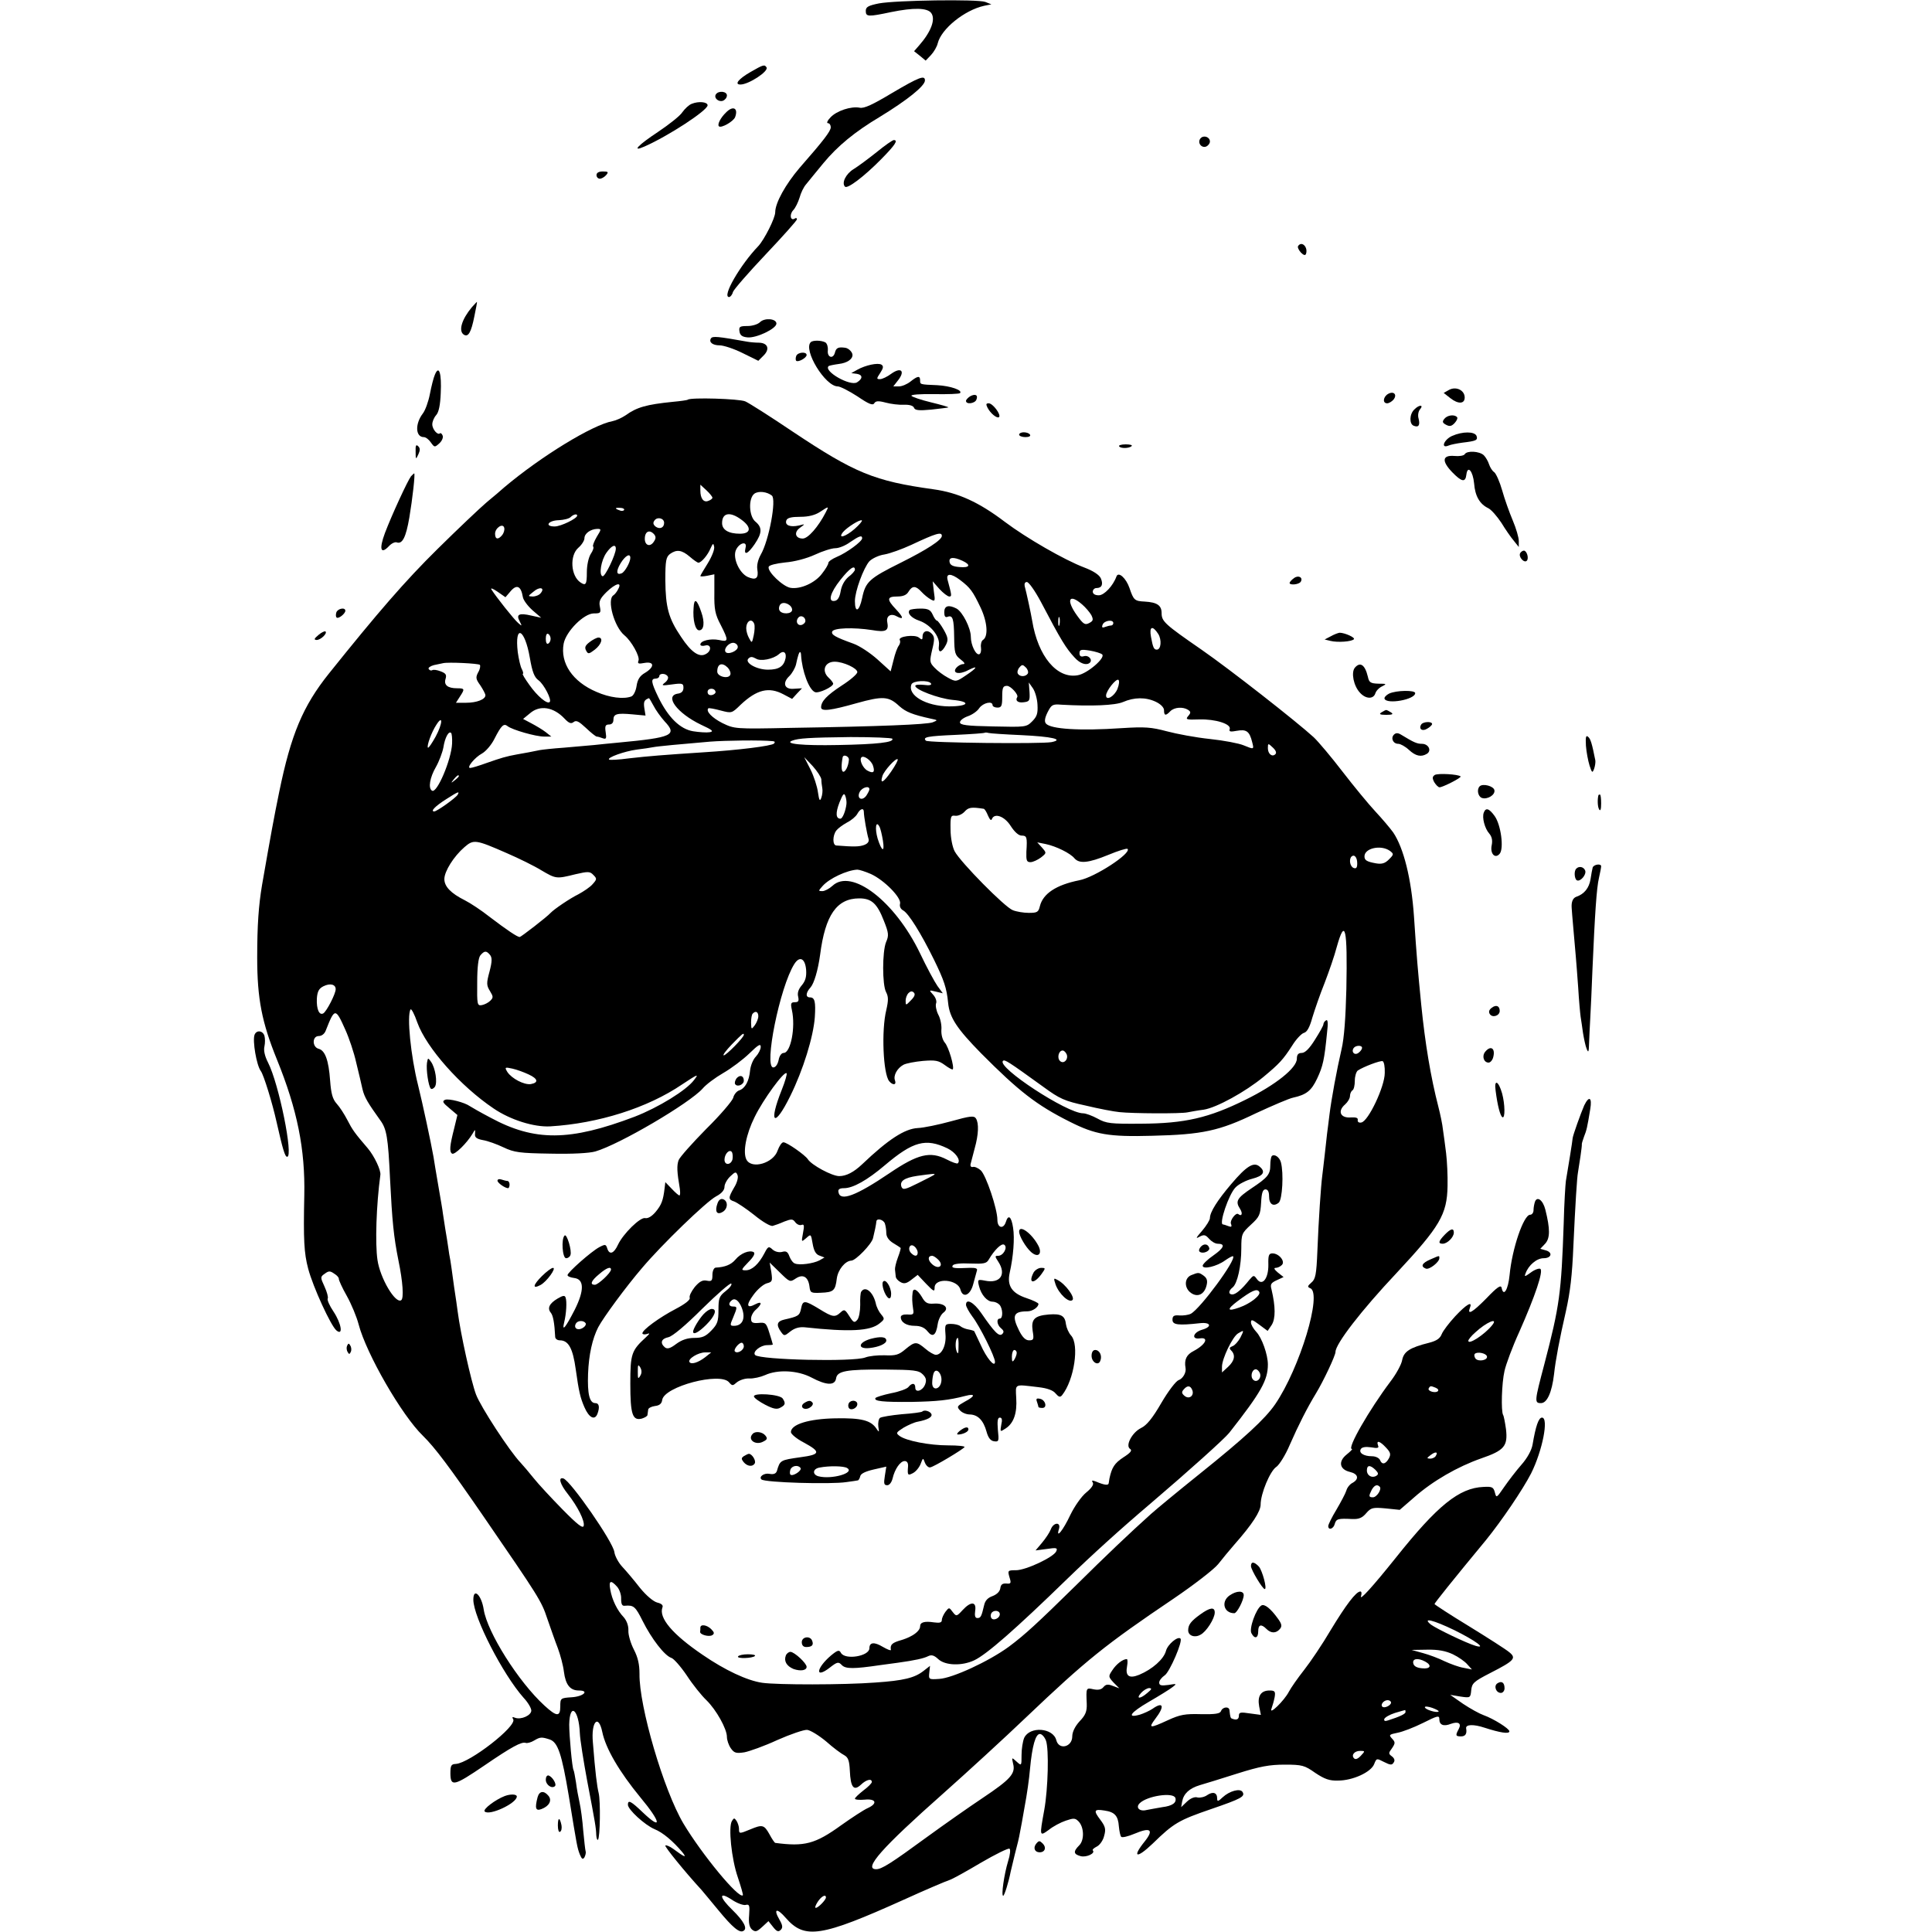<?xml version="1.0" standalone="no"?>
<!DOCTYPE svg PUBLIC "-//W3C//DTD SVG 20010904//EN"
 "http://www.w3.org/TR/2001/REC-SVG-20010904/DTD/svg10.dtd">
<svg version="1.0" xmlns="http://www.w3.org/2000/svg"
 width="800pt" height="800pt" viewBox="0 0 800 800"
 preserveAspectRatio="xMidYMid meet">
<g transform="translate(0,800) scale(0.1,-0.1)"
fill="#000000" stroke="none">
<path d="M3640 7986 c-45 -9 -55 -15 -55 -31 0 -25 10 -25 105 -5 93 19 150
18 166 -4 19 -26 -1 -78 -50 -134 l-21 -24 24 -19 24 -20 22 23 c12 13 25 35
28 49 15 60 111 137 192 155 l30 6 -25 10 c-32 12 -369 7 -440 -6z"/>
<path d="M3108 7702 c-49 -28 -69 -52 -42 -52 34 0 118 55 108 71 -8 13 -14
11 -66 -19z"/>
<path d="M3694 7615 c-80 -48 -116 -65 -134 -61 -36 7 -96 -13 -121 -40 -13
-13 -17 -24 -11 -24 7 0 12 -8 12 -17 0 -16 -30 -55 -129 -168 -58 -68 -101
-145 -101 -184 0 -24 -45 -113 -70 -140 -75 -78 -152 -211 -121 -211 5 0 13 9
16 21 4 11 65 81 136 156 71 75 129 140 129 145 0 5 -4 7 -9 3 -18 -11 -23 16
-7 34 10 10 21 34 27 53 5 19 17 44 27 55 9 12 42 51 72 88 58 70 129 129 233
191 113 69 187 128 187 151 0 23 -24 14 -136 -52z"/>
<path d="M2964 7609 c-9 -15 12 -33 30 -26 9 4 16 13 16 22 0 17 -35 21 -46 4z"/>
<path d="M2864 7570 c-11 -4 -28 -20 -38 -34 -9 -15 -55 -51 -101 -82 -83 -55
-112 -85 -57 -61 100 44 262 150 262 171 0 14 -37 18 -66 6z"/>
<path d="M3006 7534 c-22 -21 -37 -50 -29 -57 9 -9 60 20 67 38 14 38 -9 49
-38 19z"/>
<path d="M4971 7427 c-14 -17 3 -41 23 -34 9 4 16 13 16 21 0 19 -26 28 -39
13z"/>
<path d="M3630 7370 c-34 -27 -77 -59 -95 -70 -33 -20 -51 -58 -36 -73 10 -10
78 41 150 114 58 59 71 79 52 79 -5 0 -37 -22 -71 -50z"/>
<path d="M2470 7275 c0 -8 6 -15 14 -15 7 0 19 7 26 15 11 13 8 15 -14 15 -16
0 -26 -5 -26 -15z"/>
<path d="M5375 6981 c-3 -5 3 -17 12 -27 11 -11 18 -13 21 -5 9 28 -18 55 -33
32z"/>
<path d="M1954 6728 c-42 -50 -57 -99 -33 -114 18 -11 30 10 43 75 7 33 12 61
11 61 -1 0 -10 -10 -21 -22z"/>
<path d="M3147 6666 c-9 -9 -32 -16 -52 -16 -32 0 -36 -3 -33 -22 2 -16 11
-23 33 -25 36 -4 120 36 120 57 0 21 -49 25 -68 6z"/>
<path d="M2944 6599 c-10 -16 7 -29 36 -29 16 0 59 -14 95 -32 l65 -32 21 21
c28 27 19 53 -18 54 -15 0 -37 2 -48 4 -123 22 -144 24 -151 14z"/>
<path d="M3357 6583 c-32 -32 60 -183 112 -183 10 0 47 -19 81 -41 47 -32 64
-39 70 -29 6 10 17 11 47 3 22 -6 56 -10 76 -9 23 1 39 -4 42 -13 4 -10 20
-12 72 -7 37 4 68 8 70 9 1 2 -31 11 -72 21 -41 10 -77 22 -81 27 -3 5 35 8
95 7 55 -1 103 1 106 4 13 12 -39 30 -94 33 -73 3 -71 3 -71 20 0 20 -10 19
-40 -5 -14 -11 -35 -20 -48 -20 l-23 0 21 27 c29 38 10 54 -30 25 -16 -12 -37
-22 -46 -22 -15 0 -15 2 1 26 13 20 14 28 5 34 -15 9 -66 -2 -100 -21 l-25
-14 23 -3 c25 -4 25 -20 1 -35 -28 -18 -140 46 -118 67 2 2 21 6 43 9 33 4 56
19 56 37 0 12 -16 28 -30 30 -29 4 -38 0 -43 -21 -8 -28 -33 -18 -29 11 1 13
-3 27 -10 32 -16 9 -52 10 -61 1z"/>
<path d="M3297 6526 c-3 -8 -3 -17 0 -20 8 -7 43 12 43 24 0 15 -37 12 -43 -4z"/>
<path d="M1801 6449 c-6 -13 -15 -50 -21 -81 -6 -31 -19 -67 -29 -80 -33 -43
-31 -98 4 -98 8 0 21 -10 29 -22 15 -21 16 -21 35 -4 11 10 17 24 14 32 -3 8
-8 12 -11 10 -9 -10 -32 16 -32 37 0 11 7 28 16 38 11 12 17 42 19 91 4 82 -7
118 -24 77z"/>
<path d="M6001 6386 l-23 -13 28 -22 c32 -25 59 -24 59 3 0 30 -35 47 -64 32z"/>
<path d="M5748 6369 c-21 -12 -24 -39 -4 -39 7 0 19 7 26 15 17 21 1 37 -22
24z"/>
<path d="M4017 6359 c-9 -6 -17 -14 -17 -19 0 -16 37 -11 43 5 8 19 -4 26 -26
14z"/>
<path d="M2848 6345 c-2 -2 -30 -6 -63 -9 -108 -11 -148 -22 -195 -56 -15 -10
-39 -21 -54 -24 -82 -15 -295 -145 -448 -274 -12 -11 -45 -39 -73 -62 -27 -23
-119 -110 -203 -193 -135 -133 -248 -264 -450 -516 -108 -135 -157 -252 -206
-491 -22 -107 -34 -173 -71 -385 -14 -84 -20 -164 -20 -300 0 -170 19 -268 82
-423 84 -207 117 -371 113 -562 -4 -184 -1 -239 16 -303 20 -76 94 -237 117
-256 29 -24 21 28 -12 78 -17 25 -27 49 -24 54 3 5 -3 27 -13 49 -18 39 -18
41 1 54 16 12 22 12 39 0 12 -7 20 -17 19 -22 0 -5 14 -37 33 -70 19 -34 41
-87 49 -118 32 -122 179 -377 266 -461 50 -49 110 -129 251 -334 228 -332 240
-350 264 -423 14 -40 33 -95 44 -123 10 -27 22 -71 25 -97 7 -55 26 -78 62
-78 45 0 19 -25 -30 -28 -46 -3 -47 -4 -47 -38 0 -44 -15 -43 -66 4 -108 99
-236 303 -251 397 -9 60 -43 93 -43 41 0 -72 122 -309 208 -406 18 -19 32 -43
32 -53 0 -20 -42 -39 -67 -30 -11 5 -14 3 -8 -6 17 -28 -180 -181 -237 -185
-20 -1 -23 -6 -23 -41 1 -54 15 -51 140 34 114 78 155 100 172 94 6 -2 22 2
35 10 25 15 31 15 65 4 33 -12 49 -59 78 -232 35 -215 35 -215 46 -244 8 -19
12 -22 19 -12 4 8 7 19 5 25 -2 6 -6 45 -10 86 -3 41 -10 93 -15 115 -5 22
-12 60 -15 85 -4 24 -8 47 -10 50 -6 9 -18 144 -18 189 2 94 40 63 44 -36 1
-26 15 -114 30 -195 34 -178 37 -196 38 -227 1 -13 4 -22 7 -19 9 9 11 160 3
193 -7 29 -14 83 -24 210 -8 86 23 120 39 43 14 -68 70 -164 158 -271 85 -102
91 -139 11 -63 -50 48 -63 55 -63 33 0 -20 70 -84 110 -101 35 -14 77 -50 115
-95 21 -26 10 -22 -37 13 -15 11 -30 17 -33 14 -4 -4 81 -109 150 -184 5 -6
37 -44 69 -83 60 -73 89 -97 105 -86 17 10 0 41 -45 85 -57 55 -59 80 -4 44
22 -15 48 -24 57 -22 16 4 18 -1 15 -42 -3 -33 1 -50 12 -60 14 -11 20 -9 42
11 l26 24 19 -24 c15 -19 22 -22 32 -12 9 9 8 19 -6 43 -26 45 -10 49 27 6 78
-89 145 -79 489 76 90 41 175 77 188 81 13 4 72 37 131 72 60 35 113 61 118
58 5 -3 3 -25 -6 -53 -16 -53 -29 -142 -20 -142 5 0 23 58 31 100 2 8 10 42
18 75 9 33 18 71 20 85 3 14 12 63 20 110 9 47 19 117 22 155 9 96 23 145 41
145 8 0 19 -12 25 -27 13 -35 9 -199 -7 -288 -20 -110 -20 -110 19 -82 17 14
49 31 70 38 32 11 39 11 52 -2 24 -23 26 -78 4 -100 -26 -26 -24 -37 6 -45 24
-6 62 12 50 24 -3 3 5 10 17 16 12 6 26 26 30 44 8 28 5 39 -16 67 -29 38 -26
45 17 38 43 -6 57 -22 60 -66 2 -20 6 -40 10 -43 4 -4 29 2 55 13 66 28 81 17
42 -32 -54 -67 -34 -73 33 -9 87 85 108 97 242 143 125 43 142 52 130 71 -10
16 -54 4 -82 -22 -19 -18 -23 -19 -23 -5 0 24 -17 30 -41 14 -11 -8 -29 -12
-40 -10 -12 4 -29 -3 -44 -17 l-24 -23 4 23 c6 33 30 55 73 68 20 6 90 27 155
48 95 30 134 37 197 37 72 0 82 -3 126 -34 39 -26 59 -33 94 -32 62 0 137 35
150 68 10 25 10 25 41 9 26 -13 33 -14 40 -2 6 8 3 17 -7 25 -15 11 -15 14 0
34 14 21 14 25 0 40 -14 15 -12 17 23 24 21 4 68 22 106 41 60 30 67 32 67 15
0 -24 18 -31 48 -19 31 11 45 2 32 -22 -14 -26 -13 -30 10 -30 18 0 25 11 21
33 -3 17 31 18 76 3 65 -21 103 -27 103 -15 0 11 -65 52 -107 67 -17 6 -55 27
-85 47 l-53 37 42 -7 c41 -6 42 -6 45 26 3 29 10 36 78 71 102 52 110 62 79
87 -13 11 -88 59 -166 107 -79 48 -143 90 -143 92 0 4 75 98 214 266 64 79
151 207 186 275 47 94 74 231 45 231 -14 0 -26 -35 -39 -112 -4 -23 -22 -56
-46 -83 -22 -25 -54 -67 -72 -93 -31 -45 -32 -46 -38 -22 -6 22 -11 25 -47 23
-101 -4 -191 -77 -363 -293 -97 -121 -153 -183 -144 -158 3 10 2 18 -3 18 -18
0 -60 -56 -123 -160 -34 -58 -84 -132 -110 -165 -26 -33 -54 -73 -63 -90 -19
-37 -84 -100 -72 -70 4 11 10 32 13 47 4 24 1 28 -21 28 -36 0 -51 -23 -43
-66 l7 -35 -45 6 c-39 6 -46 5 -46 -9 0 -15 -9 -20 -27 -13 -8 2 -9 7 -12 35
-1 17 -28 15 -35 -3 -4 -11 -23 -14 -83 -13 -66 2 -87 -2 -137 -25 -76 -35
-82 -34 -52 6 40 52 33 73 -12 41 -12 -8 -36 -19 -52 -24 -57 -16 -39 9 37 53
43 25 87 52 98 61 19 14 18 15 -17 9 -30 -4 -38 -2 -38 10 0 8 10 21 23 30 20
13 76 142 65 152 -11 11 -53 -24 -60 -51 -9 -34 -56 -76 -111 -99 -42 -17 -58
-5 -50 36 3 16 2 29 -1 29 -17 0 -44 -21 -60 -46 -17 -25 -17 -27 5 -51 l24
-24 -27 10 c-20 8 -29 7 -39 -5 -8 -10 -21 -13 -41 -9 -31 7 -31 7 -28 -60 1
-32 -5 -47 -30 -73 -19 -21 -30 -44 -30 -62 0 -44 -55 -58 -66 -16 -13 52
-110 59 -133 10 -6 -14 -11 -46 -11 -71 0 -46 0 -46 -21 -27 -20 18 -20 18
-14 -9 11 -41 -11 -65 -126 -142 -57 -38 -161 -111 -231 -162 -149 -109 -187
-133 -210 -133 -55 0 24 89 277 313 99 88 254 230 345 317 248 236 326 299
609 490 84 57 167 121 185 143 17 22 47 58 67 81 75 85 109 138 109 166 0 45
39 139 65 156 12 8 38 49 56 92 35 80 72 153 108 212 31 51 81 157 81 172 0
33 106 171 254 328 178 191 208 241 210 359 1 42 -2 103 -6 136 -4 33 -10 77
-13 97 -2 21 -11 64 -19 95 -32 124 -55 263 -71 423 -14 141 -19 199 -30 365
-11 158 -43 284 -86 348 -13 18 -46 57 -74 87 -28 30 -89 104 -136 165 -46 60
-100 124 -119 142 -71 65 -348 282 -465 363 -152 105 -165 117 -165 151 0 32
-18 45 -70 48 -42 2 -46 6 -63 56 -14 41 -46 70 -54 48 -14 -39 -51 -78 -73
-78 -16 0 -25 6 -25 15 0 8 7 15 15 15 23 0 29 16 18 41 -7 14 -31 30 -68 44
-82 31 -240 122 -329 189 -108 82 -194 121 -296 135 -245 34 -325 67 -583 239
-92 62 -180 118 -196 125 -25 11 -227 17 -238 7z m102 -406 c0 -4 -8 -10 -17
-13 -19 -8 -33 9 -33 43 l0 24 25 -23 c14 -13 25 -27 25 -31z m246 9 c20 -15
-12 -187 -46 -245 -11 -20 -17 -43 -14 -61 6 -37 -6 -46 -40 -31 -34 16 -61
75 -50 108 12 33 50 44 41 12 -8 -33 10 -25 38 16 31 46 32 69 3 93 -27 22
-30 97 -4 116 17 12 52 8 72 -8z m-612 -60 c-3 -4 -11 -5 -19 -1 -21 7 -19 12
4 10 11 0 18 -5 15 -9z m835 -10 c-31 -60 -73 -108 -95 -108 -31 0 -38 26 -11
45 22 16 22 16 -5 9 -36 -8 -59 1 -52 21 4 11 21 15 58 15 34 0 61 7 81 20 38
25 38 25 24 -2z m-1029 -13 c0 -12 -68 -45 -93 -45 -44 0 -27 25 17 26 20 1
42 6 49 13 11 11 27 15 27 6z m680 -17 c43 -31 40 -58 -6 -58 -47 0 -74 16
-74 44 0 43 33 49 80 14z m-320 -13 c0 -21 -19 -28 -36 -15 -10 9 -11 16 -3
26 12 15 39 8 39 -11z m789 -25 c-38 -33 -72 -43 -48 -13 17 20 71 54 78 48 2
-3 -11 -18 -30 -35z m-1459 -25 c-17 -21 -30 -19 -30 5 0 24 33 46 38 24 2 -8
-2 -21 -8 -29z m391 -8 c-11 -19 -18 -37 -15 -40 4 -4 -1 -18 -10 -31 -9 -15
-16 -46 -16 -76 0 -49 -4 -57 -26 -42 -41 27 -46 112 -9 144 14 12 25 30 25
39 0 20 25 38 53 39 18 0 17 -2 -2 -33z m238 10 c8 -10 7 -18 -3 -32 -15 -21
-36 -13 -36 14 0 31 20 40 39 18z m1191 -6 c0 -17 -62 -57 -170 -111 -131 -65
-146 -79 -160 -146 -12 -57 -30 -64 -30 -13 0 41 36 138 60 165 12 12 40 25
62 28 23 4 73 22 112 40 102 48 126 55 126 37z m-330 -10 c0 -13 -64 -60 -105
-77 -19 -8 -35 -19 -35 -25 0 -6 -11 -25 -26 -44 -29 -39 -90 -66 -131 -59
-31 5 -97 68 -90 87 2 7 31 14 68 18 38 3 88 16 123 32 32 15 70 27 85 27 15
0 42 11 61 25 38 26 50 30 50 16z m-639 -103 c-17 -27 -31 -51 -31 -53 0 -3
13 -2 29 1 l29 6 0 -78 c-1 -66 3 -88 26 -131 34 -67 33 -72 -7 -63 -35 7 -77
-3 -77 -19 0 -5 9 -7 20 -4 25 7 28 -22 3 -35 -27 -16 -61 7 -103 71 -52 77
-64 122 -65 235 0 81 3 95 19 108 28 20 49 17 82 -11 16 -14 32 -25 36 -25 12
0 39 32 50 59 10 22 12 23 15 8 3 -11 -9 -41 -26 -69z m-381 60 c0 -24 -45
-118 -55 -114 -16 5 -6 66 16 97 21 30 39 38 39 17z m60 -38 c0 -18 -23 -59
-36 -64 -22 -9 -24 9 -4 42 19 31 40 43 40 22z m1375 -12 c37 -17 31 -30 -12
-26 -27 2 -39 8 -41 21 -4 20 16 22 53 5z m-445 -37 c0 -5 -12 -19 -27 -30
-16 -14 -28 -35 -32 -59 -4 -24 -12 -38 -24 -40 -30 -6 -20 33 23 87 38 48 60
63 60 42z m436 -43 c42 -32 52 -46 84 -113 29 -61 33 -121 10 -135 -6 -4 -10
-18 -8 -31 2 -13 -1 -26 -7 -28 -14 -5 -35 38 -35 72 0 36 -34 103 -59 117
-33 17 -51 12 -51 -15 0 -17 4 -23 14 -19 21 8 26 -8 27 -85 1 -64 3 -73 26
-91 17 -13 21 -20 11 -20 -9 0 -21 -7 -28 -15 -19 -23 12 -30 49 -10 44 22 38
10 -10 -22 -40 -27 -41 -27 -74 -9 -19 10 -44 29 -56 42 -20 21 -20 26 -9 74
11 44 10 54 -3 67 -17 17 -37 10 -37 -14 0 -13 -3 -13 -15 -3 -17 14 -89 5
-79 -11 3 -5 1 -15 -4 -22 -6 -7 -16 -34 -22 -60 l-12 -47 -54 49 c-30 27 -75
57 -101 66 -75 27 -92 37 -87 50 6 15 87 18 165 6 58 -10 70 -3 63 33 -5 25
14 38 39 24 30 -16 29 -5 -3 29 -39 41 -38 53 5 53 24 0 39 6 47 20 16 26 30
25 54 -1 10 -11 27 -25 38 -31 18 -10 19 -7 13 32 l-5 43 28 -32 c16 -17 34
-31 41 -31 11 0 10 5 -7 68 -8 29 14 29 52 0z m334 -90 c85 -162 104 -192 139
-230 23 -26 50 -35 64 -22 12 12 -5 32 -24 27 -13 -4 -19 0 -19 12 0 15 6 17
43 11 23 -4 46 -11 51 -16 14 -14 -61 -79 -101 -86 -86 -16 -165 78 -189 226
-5 30 -24 118 -31 143 -2 10 1 17 9 17 8 0 34 -37 58 -82z m-1750 53 c-5 -11
-15 -23 -20 -26 -28 -17 3 -131 46 -166 29 -24 64 -87 58 -104 -5 -13 -1 -15
25 -10 41 7 42 -17 2 -41 -21 -12 -31 -27 -35 -54 -3 -21 -13 -41 -22 -44 -32
-12 -90 -5 -144 19 -99 42 -151 119 -136 200 10 51 84 125 125 125 28 0 30 2
25 28 -5 22 1 34 27 60 38 37 66 44 49 13z m-449 -13 c27 34 46 28 54 -20 2
-13 20 -37 40 -55 l36 -31 -41 9 c-51 12 -64 5 -48 -24 10 -20 10 -21 -6 -7
-17 14 -93 110 -111 139 -5 8 6 4 25 -9 l33 -23 18 21z m128 -4 c-6 -8 -21
-14 -33 -14 -21 1 -21 1 3 20 25 22 49 17 30 -6z m2242 -47 c14 -12 31 -32 38
-44 9 -19 8 -24 -9 -33 -17 -9 -24 -5 -50 31 -47 65 -34 94 21 46z m-1201 -22
c0 -19 -46 -20 -53 -1 -3 7 -1 18 5 24 14 14 48 -3 48 -23z m55 -46 c0 -7 -8
-15 -17 -17 -18 -3 -25 18 -11 32 10 10 28 1 28 -15z m1052 -16 c-3 -10 -5 -4
-5 12 0 17 2 24 5 18 2 -7 2 -21 0 -30z m-1264 4 c3 -8 2 -29 -2 -48 -7 -33
-8 -33 -19 -12 -7 12 -12 30 -12 41 0 31 23 44 33 19z m1487 3 c0 -5 -4 -10
-9 -10 -5 0 -17 -3 -25 -6 -12 -5 -15 -2 -10 10 7 17 44 22 44 6z m186 -45
c15 -24 12 -65 -6 -65 -12 0 -16 9 -24 53 -8 43 6 49 30 12z m-2602 -99 c10
-59 19 -81 36 -93 22 -16 56 -81 46 -90 -10 -10 -51 24 -84 71 -18 25 -31 46
-27 46 3 0 1 9 -4 19 -6 10 -13 42 -17 70 -14 119 29 99 50 -23z m86 79 c0 -8
-4 -17 -10 -20 -6 -4 -10 5 -10 20 0 15 4 24 10 20 6 -3 10 -12 10 -20z m775
-34 c0 -17 -42 -34 -51 -20 -8 14 16 40 35 37 9 -2 16 -9 16 -17z m198 -46
c-7 -34 -27 -48 -73 -48 -47 0 -98 29 -81 46 9 9 16 8 31 0 19 -13 72 -2 95
18 18 17 32 9 28 -16z m64 13 c4 -67 33 -145 58 -154 15 -6 75 22 75 35 0 4
-9 16 -19 25 -30 28 -16 66 25 66 36 0 94 -27 94 -43 0 -8 -29 -33 -65 -56
-61 -40 -85 -65 -85 -90 0 -18 40 -13 146 17 111 31 134 29 178 -12 27 -24 54
-35 131 -52 29 -6 29 -6 7 -15 -25 -9 -213 -17 -589 -23 -231 -5 -232 -4 -282
20 -43 22 -69 49 -58 61 3 2 25 -2 51 -9 46 -12 46 -12 83 24 67 63 117 75
177 43 l36 -19 20 22 21 22 -33 -2 c-40 -4 -50 24 -19 53 11 11 23 32 27 47 8
38 13 52 17 52 2 0 4 -6 4 -12z m-1330 -41 c3 -4 1 -18 -7 -31 -11 -21 -10
-28 9 -54 11 -17 21 -35 21 -41 0 -17 -36 -31 -80 -31 l-42 0 16 25 c21 32 21
35 -11 35 -40 0 -56 14 -48 39 5 17 1 23 -20 31 -15 6 -30 8 -35 5 -5 -3 -11
-1 -15 5 -3 5 7 12 22 16 15 3 33 7 38 8 21 5 145 -1 152 -7z m1027 -12 c8 -9
13 -22 10 -29 -7 -19 -54 -8 -54 13 0 33 20 40 44 16z m1242 -24 c-9 -14 -33
-14 -41 -1 -4 6 -1 18 6 26 11 13 14 13 27 0 8 -8 11 -19 8 -25z m-1491 -12
c4 -6 -1 -17 -11 -25 -17 -13 -14 -14 29 -8 43 6 47 4 47 -14 0 -14 -8 -22
-22 -24 -59 -8 -5 -81 95 -129 48 -22 54 -28 35 -31 -12 -2 -43 0 -68 4 -54 9
-103 57 -144 141 -30 62 -32 77 -11 77 8 0 15 5 15 10 0 13 27 13 35 -1z
m1862 -52 c-13 -31 -47 -50 -47 -27 0 19 41 71 51 65 5 -4 3 -20 -4 -38z
m-772 23 c4 -7 -7 -9 -29 -6 -20 2 -36 1 -36 -4 0 -16 96 -52 153 -58 80 -7
69 -27 -14 -27 -95 1 -172 46 -155 91 6 16 71 19 81 4z m441 -88 c2 -36 -2
-49 -22 -69 -24 -24 -27 -24 -162 -21 -110 2 -137 6 -137 17 0 8 15 19 32 25
18 6 40 21 48 34 16 22 55 31 55 12 0 -5 9 -10 20 -10 17 0 20 7 20 45 0 38 3
45 20 45 15 0 49 -37 42 -47 -9 -14 3 -24 26 -21 25 3 27 6 25 43 l-3 39 17
-24 c9 -13 18 -44 19 -68z m-1333 53 c1 -5 -6 -11 -15 -13 -11 -2 -18 3 -18
13 0 17 30 18 33 0z m-257 -57 c9 -18 30 -47 46 -65 54 -57 32 -67 -192 -88
-30 -3 -75 -7 -100 -10 -25 -2 -81 -7 -125 -11 -44 -3 -89 -8 -100 -10 -11 -2
-31 -6 -45 -9 -14 -2 -36 -7 -50 -9 -44 -8 -64 -14 -124 -35 -33 -12 -63 -21
-69 -21 -17 0 19 44 49 60 16 9 39 36 51 60 29 57 39 66 55 53 19 -15 116 -43
151 -43 l30 0 -24 19 c-13 10 -40 26 -59 36 l-34 18 28 23 c41 36 98 27 144
-22 18 -19 27 -22 37 -14 11 9 22 3 51 -24 21 -20 41 -36 45 -36 4 0 15 -3 25
-7 14 -5 16 -1 12 25 -4 26 -1 32 14 32 11 0 18 7 18 19 0 25 14 29 79 23 l54
-5 -5 31 c-4 27 0 34 19 41 1 1 10 -14 19 -31z m2080 16 c21 -10 34 -24 34
-35 0 -23 7 -24 26 -4 17 17 52 19 73 6 12 -8 13 -12 1 -26 -12 -14 -8 -16 46
-14 67 2 133 -19 126 -40 -4 -11 3 -12 30 -7 39 7 52 -2 63 -47 8 -31 8 -31
-36 -13 -19 8 -82 20 -139 26 -58 6 -138 21 -179 32 -64 17 -90 19 -185 13
-176 -12 -296 -4 -315 19 -7 8 -5 23 7 47 16 31 20 34 57 31 124 -7 222 -3
255 11 46 20 94 21 136 1z m-2982 -144 c-15 -27 -29 -48 -32 -46 -6 7 15 65
35 95 28 44 26 5 -3 -49z m68 -29 c-3 -67 -63 -208 -83 -195 -17 10 -9 55 16
98 13 23 27 60 31 81 6 40 22 70 32 60 3 -3 5 -23 4 -44z m2357 35 c127 -6
179 -18 125 -29 -43 -8 -511 -3 -520 6 -15 15 7 19 123 24 65 3 120 7 121 9 2
1 9 1 15 -1 7 -2 68 -6 136 -9z m-534 -15 c8 -15 -63 -23 -225 -26 -148 -3
-224 5 -190 18 26 10 69 13 242 15 92 0 170 -3 173 -7z m-495 -10 c9 -1 10 -4
5 -10 -11 -10 -147 -27 -290 -36 -169 -11 -230 -16 -309 -25 -44 -6 -82 -8
-84 -5 -9 8 63 34 114 41 27 3 57 8 68 10 20 4 118 13 236 23 64 5 211 7 260
2z m2081 -54 c-13 -13 -31 1 -31 25 0 21 1 21 20 3 13 -12 17 -22 11 -28z
m-1766 -24 c-2 -27 -16 -53 -25 -48 -6 4 -7 26 -1 58 2 16 28 6 26 -10z m100
-24 c9 -27 1 -33 -23 -20 -19 10 -35 45 -25 55 10 10 42 -14 48 -35z m-214
-56 c0 -10 2 -26 4 -37 2 -10 0 -28 -4 -39 -6 -17 -9 -12 -14 22 -3 24 -17 67
-31 95 l-26 51 35 -37 c19 -21 35 -46 36 -55z m289 32 c-32 -46 -47 -54 -36
-18 7 22 56 76 63 69 3 -2 -9 -25 -27 -51z m-1790 -19 c0 -2 -8 -10 -17 -17
-16 -13 -17 -12 -4 4 13 16 21 21 21 13z m1700 -54 c0 -5 -6 -16 -13 -27 -18
-24 -41 -11 -27 16 10 19 40 27 40 11z m-1705 -23 c-9 -14 -86 -69 -97 -69
-17 0 4 22 50 51 50 32 56 34 47 18z m1610 -38 c-3 -28 -16 -61 -25 -61 -19 0
-21 23 -4 67 14 35 19 41 24 28 4 -10 6 -25 5 -34z m568 -20 c4 0 12 -13 18
-28 7 -16 13 -23 16 -15 10 27 52 13 78 -28 16 -25 33 -40 45 -40 22 0 24 -6
20 -67 -1 -36 1 -43 17 -43 10 0 29 9 43 19 24 19 24 19 5 41 l-20 22 35 -7
c43 -9 102 -38 119 -59 20 -23 57 -20 140 14 41 17 76 28 80 25 17 -18 -136
-118 -200 -130 -95 -19 -150 -55 -163 -107 -6 -25 -11 -28 -46 -28 -21 0 -51
5 -66 11 -33 12 -217 199 -241 244 -9 17 -17 56 -17 90 -1 55 1 60 20 57 11
-1 28 6 38 17 16 18 28 20 79 12z m-496 -13 c0 -19 13 -91 19 -110 4 -12 -2
-21 -18 -27 -20 -7 -40 -8 -115 -2 -16 1 -16 41 0 62 7 9 26 23 44 33 18 9 37
25 43 36 12 22 27 26 27 8z m79 -119 c8 -51 -5 -45 -22 9 -12 42 -7 76 7 50 5
-8 11 -35 15 -59z m-1559 -51 c51 -22 116 -54 145 -72 60 -35 61 -36 141 -16
52 12 60 12 74 -3 15 -15 15 -18 -3 -38 -10 -12 -37 -30 -59 -42 -35 -17 -101
-62 -115 -77 -14 -16 -123 -100 -128 -100 -10 0 -53 29 -124 83 -34 27 -81 58
-103 69 -58 29 -85 57 -85 88 0 32 39 94 83 132 38 33 46 32 174 -24z m3658 9
c17 -13 17 -15 -4 -36 -16 -16 -29 -20 -53 -16 -39 7 -48 13 -48 29 0 34 68
49 105 23z m-135 -52 c0 -18 -4 -23 -15 -19 -15 6 -20 35 -9 47 12 11 24 -3
24 -28z m-2014 -44 c55 -25 127 -98 121 -123 -3 -11 2 -22 13 -28 22 -12 73
-93 128 -205 41 -84 52 -116 58 -178 6 -61 37 -107 136 -208 156 -157 230
-215 368 -284 105 -53 161 -63 341 -58 208 5 278 20 429 93 69 32 139 62 155
65 54 12 75 28 99 79 24 51 30 78 41 190 5 40 3 56 -4 51 -6 -3 -11 -11 -11
-16 0 -6 -16 -34 -35 -64 -23 -37 -41 -55 -55 -55 -14 0 -20 -7 -20 -24 0 -38
-87 -108 -213 -170 -152 -75 -250 -98 -432 -99 -127 -1 -144 1 -180 21 -22 12
-49 22 -60 22 -67 0 -358 191 -332 217 7 7 20 -1 168 -108 67 -49 87 -58 175
-77 54 -13 117 -25 139 -27 54 -6 255 -7 282 -1 11 2 42 8 67 11 53 8 173 74
248 136 65 54 81 71 119 130 16 26 38 49 48 52 13 3 24 23 35 63 10 33 32 97
51 144 18 47 41 113 50 148 35 125 45 80 40 -173 -3 -118 -9 -204 -20 -250
-20 -86 -42 -206 -50 -271 -3 -27 -8 -62 -10 -79 -2 -16 -6 -57 -10 -90 -4
-33 -8 -71 -10 -85 -5 -37 -15 -180 -20 -310 -4 -99 -8 -117 -25 -131 -16 -14
-17 -18 -5 -23 52 -19 -43 -332 -145 -481 -42 -61 -128 -140 -310 -286 -91
-73 -183 -149 -204 -168 -84 -75 -194 -180 -306 -291 -166 -163 -217 -210
-283 -259 -82 -60 -233 -130 -288 -133 -43 -3 -44 -2 -41 26 l3 28 -27 -21
c-37 -29 -83 -40 -199 -48 -131 -10 -407 -10 -469 -1 -62 9 -154 52 -247 116
-125 85 -182 153 -166 196 4 9 -4 16 -21 20 -16 4 -45 28 -72 61 -24 31 -57
70 -73 87 -16 17 -31 45 -33 61 -5 42 -181 295 -211 305 -23 7 -14 -24 18 -64
41 -52 71 -112 66 -132 -3 -13 -26 5 -88 68 -46 47 -100 105 -119 129 -19 24
-44 53 -55 65 -45 47 -165 231 -184 282 -20 53 -64 251 -76 344 -3 25 -8 56
-10 70 -2 14 -7 45 -10 70 -3 25 -8 56 -10 70 -3 14 -7 39 -9 55 -2 17 -8 50
-12 75 -4 25 -8 54 -10 65 -1 11 -10 63 -19 115 -9 52 -18 106 -20 120 -10 57
-46 225 -64 297 -30 119 -47 288 -31 313 3 5 16 -19 28 -54 38 -105 178 -263
316 -356 69 -47 167 -78 235 -74 198 12 402 76 546 174 65 43 70 45 49 18 -32
-43 -148 -114 -246 -152 -269 -102 -414 -103 -597 -4 -42 22 -80 44 -86 48
-21 15 -86 32 -102 26 -13 -6 -10 -12 18 -35 l33 -28 -13 -54 c-19 -74 -21
-98 -9 -106 11 -6 61 43 85 83 11 19 11 19 10 -1 -2 -14 6 -21 33 -26 19 -3
58 -17 85 -30 44 -21 67 -24 195 -26 90 -2 160 2 185 9 100 29 389 199 444
260 14 17 53 46 86 65 33 19 81 55 108 81 37 36 47 42 47 27 0 -10 -9 -28 -20
-40 -12 -12 -22 -38 -24 -57 -4 -45 -21 -75 -45 -83 -10 -3 -22 -17 -25 -31
-4 -13 -54 -72 -112 -129 -57 -58 -109 -116 -114 -129 -8 -22 -7 -48 5 -118 2
-16 2 -28 -2 -28 -3 0 -17 12 -32 28 l-26 27 -3 -25 c-6 -51 -13 -69 -37 -98
-16 -19 -32 -28 -43 -26 -20 6 -92 -65 -113 -110 -17 -37 -35 -43 -44 -17 -6
19 -8 20 -33 7 -34 -18 -132 -105 -132 -116 0 -5 12 -10 28 -12 41 -5 42 -51
2 -131 -38 -74 -54 -94 -44 -53 9 36 12 87 6 103 -3 10 -11 9 -33 -4 -34 -20
-44 -40 -28 -59 9 -11 15 -41 18 -101 1 -7 9 -13 19 -13 36 0 54 -33 66 -120
13 -93 19 -118 36 -157 19 -44 43 -56 54 -27 10 27 7 44 -9 44 -24 0 -33 38
-30 121 3 80 18 146 42 193 21 40 115 168 182 246 81 96 265 274 306 296 23
12 35 26 35 40 0 11 11 31 24 43 21 20 24 20 30 5 4 -9 -2 -32 -14 -51 -25
-43 -25 -50 0 -58 11 -4 49 -29 83 -56 34 -28 68 -48 77 -45 8 2 30 10 48 18
29 11 35 11 45 -3 7 -9 18 -14 26 -11 11 4 12 -3 6 -34 -7 -38 -7 -38 13 -21
20 18 20 18 27 -23 5 -29 13 -44 28 -49 l21 -8 -21 -12 c-25 -13 -82 -21 -101
-13 -8 2 -18 16 -23 29 -7 20 -14 24 -31 19 -13 -3 -29 1 -39 10 -16 15 -19
13 -34 -16 -23 -44 -51 -70 -77 -70 -20 0 -20 2 11 34 21 21 29 36 22 41 -17
10 -54 -4 -76 -31 -18 -21 -43 -31 -82 -33 -7 -1 -13 -14 -13 -30 0 -24 -3
-28 -23 -24 -18 4 -31 -4 -50 -26 -14 -18 -24 -37 -21 -45 3 -8 -18 -25 -58
-46 -69 -36 -138 -87 -138 -101 0 -4 8 -6 18 -3 14 5 14 3 -3 -13 -60 -55 -65
-68 -65 -192 0 -128 9 -155 48 -145 12 4 23 10 23 15 1 5 2 15 3 22 0 6 13 13
28 15 19 2 28 10 30 25 8 56 241 117 277 73 13 -15 15 -15 32 0 11 9 34 17 51
16 18 -1 48 6 66 14 52 24 135 20 192 -10 62 -33 97 -34 102 -4 4 31 42 38
201 37 122 -1 141 -3 158 -20 14 -14 16 -24 10 -41 -10 -27 -41 -37 -41 -14 0
20 -14 21 -29 2 -6 -7 -38 -19 -71 -25 -33 -7 -62 -16 -65 -20 -7 -13 29 -17
150 -16 106 2 154 7 223 25 42 11 41 -1 -3 -24 -32 -18 -34 -21 -20 -36 9 -10
27 -17 41 -17 33 -1 56 -24 69 -71 7 -26 17 -38 31 -40 20 -3 21 1 16 47 -3
37 -1 51 8 51 9 0 11 -9 6 -30 -5 -30 -5 -30 18 -15 34 22 48 64 44 126 -3 61
-10 57 92 45 36 -4 61 -13 71 -26 13 -15 19 -17 27 -7 50 63 72 209 37 247
-10 11 -19 32 -21 46 -4 36 -20 45 -71 41 -60 -5 -74 -20 -67 -68 6 -35 4 -39
-15 -39 -14 0 -27 12 -41 40 -31 62 -24 80 34 80 21 0 46 17 46 31 0 4 -23 15
-50 24 -60 20 -81 51 -69 105 15 67 21 142 14 186 -7 47 -20 57 -30 24 -10
-31 -35 -25 -35 9 0 45 -47 185 -69 205 -10 9 -25 16 -32 14 -8 -2 -12 3 -10
12 2 8 10 37 17 65 16 57 18 104 5 124 -8 12 -24 10 -103 -12 -51 -14 -113
-27 -138 -28 -54 -3 -122 -47 -230 -150 -35 -33 -66 -49 -95 -49 -30 0 -115
46 -130 70 -11 17 -86 70 -101 70 -7 0 -17 -15 -24 -34 -17 -52 -107 -79 -129
-38 -16 30 -2 105 34 177 35 72 122 191 132 181 3 -3 -6 -34 -20 -69 -56 -140
-31 -160 35 -26 54 109 96 246 102 327 4 64 0 82 -20 82 -19 0 -18 19 2 41 15
17 31 71 40 136 21 164 69 233 162 233 51 0 74 -21 102 -93 20 -50 21 -61 9
-88 -16 -40 -16 -177 0 -207 10 -19 10 -34 1 -74 -21 -85 -13 -265 12 -295 15
-18 31 -16 24 3 -8 20 9 51 35 65 11 6 48 13 81 16 51 4 64 2 90 -17 16 -12
31 -20 33 -18 8 8 -17 94 -33 111 -9 11 -15 32 -14 52 2 19 -4 48 -13 64 -8
16 -12 37 -9 46 4 9 -2 25 -12 36 -18 20 -18 20 11 13 l29 -7 -22 30 c-12 17
-45 78 -73 137 -104 215 -283 352 -362 278 -13 -12 -32 -22 -42 -22 -17 0 -17
1 1 21 28 32 102 66 144 68 8 0 33 -8 56 -18z m-1577 -335 c9 -11 9 -27 -2
-69 -13 -48 -13 -57 2 -81 14 -23 14 -27 1 -40 -8 -8 -24 -16 -35 -18 -19 -3
-20 2 -19 94 0 64 5 102 13 112 17 20 25 20 40 2z m1309 -62 c2 -29 -3 -46
-18 -64 -14 -16 -19 -32 -15 -47 4 -18 1 -23 -14 -23 -16 0 -18 -5 -12 -32 16
-72 -5 -178 -34 -178 -9 0 -18 -12 -21 -30 -4 -18 -13 -30 -22 -30 -40 0 27
333 87 428 22 35 45 24 49 -24z m-1948 -80 c0 -19 -37 -91 -51 -100 -17 -10
-29 17 -27 61 2 30 9 42 27 51 28 14 51 8 51 -12z m2382 -46 c-21 -22 -22 -22
-22 -2 0 11 5 25 12 32 8 8 15 9 22 2 7 -7 3 -17 -12 -32z m-2342 -122 c15
-33 36 -95 45 -136 10 -41 22 -91 26 -110 8 -34 23 -58 73 -128 27 -36 33 -71
41 -242 9 -178 15 -240 35 -340 18 -87 23 -157 11 -164 -24 -15 -87 91 -98
167 -10 68 -5 226 12 352 3 19 -25 78 -52 110 -55 64 -64 77 -85 118 -12 23
-31 53 -44 67 -17 19 -23 42 -27 95 -6 85 -21 125 -47 132 -28 7 -28 53 0 53
12 0 24 9 29 23 37 94 40 95 81 3z m1710 56 c0 -10 -7 -27 -15 -38 -14 -18
-14 -17 -15 12 0 17 3 34 7 37 12 13 23 7 23 -11z m-60 -77 c0 -11 -73 -85
-83 -85 -6 0 9 20 33 45 44 45 50 50 50 40z m2560 -54 c0 -5 -6 -14 -14 -20
-16 -13 -32 2 -21 19 8 12 35 13 35 1z m-1223 -27 c8 -21 -13 -42 -28 -27 -13
13 -5 43 11 43 6 0 13 -7 17 -16z m1317 -77 c0 -56 -68 -200 -97 -205 -10 -2
-16 2 -15 10 2 9 -6 12 -27 11 -45 -4 -58 26 -25 54 11 10 20 25 20 35 0 9 5
20 10 23 6 3 10 21 10 40 0 19 6 37 12 42 24 16 93 42 103 39 6 -2 10 -24 9
-49z m-3545 -6 c39 -18 42 -34 9 -40 -28 -4 -79 23 -97 50 -12 20 -11 21 21
14 18 -4 48 -15 67 -24z m1734 -306 c33 -16 57 -49 43 -62 -3 -3 -23 4 -46 16
-68 35 -119 23 -237 -57 -139 -94 -204 -118 -211 -79 -3 12 4 17 23 17 37 0
96 33 169 95 117 99 169 113 259 70z m-890 -46 c-7 -24 -33 -25 -33 -1 0 24
21 46 31 31 3 -6 4 -20 2 -30z m836 -63 c-2 -2 -32 -18 -67 -35 -54 -27 -63
-29 -69 -16 -9 24 11 38 65 46 64 9 76 10 71 5z m-205 -202 c3 -9 6 -26 6 -40
0 -15 10 -30 28 -41 15 -9 29 -18 31 -20 2 -1 -3 -19 -11 -40 -8 -21 -13 -44
-12 -50 1 -7 2 -20 3 -28 0 -8 10 -19 20 -24 14 -8 25 -6 45 10 l26 20 35 -37
c31 -32 35 -34 35 -16 0 43 96 35 107 -8 10 -37 41 -24 53 23 6 23 13 48 15
55 4 10 -5 13 -33 12 -59 -3 -74 -1 -67 10 4 7 34 10 72 8 56 -2 68 0 77 16
24 41 53 69 64 62 16 -10 -3 -46 -25 -46 -14 0 -14 -2 1 -25 34 -52 8 -91 -55
-78 -31 6 -32 5 -25 -23 9 -36 34 -64 56 -64 9 0 21 -5 28 -12 15 -15 16 -58
2 -58 -15 0 -12 -26 5 -40 12 -10 13 -16 5 -24 -13 -12 -32 7 -87 87 -31 45
-63 62 -63 34 0 -7 12 -29 26 -48 31 -40 94 -167 94 -188 0 -26 -35 15 -60 72
-13 28 -25 53 -26 55 -1 1 -11 5 -24 7 -12 2 -27 8 -34 14 -6 5 -23 9 -38 9
-25 0 -26 -3 -23 -43 4 -45 -15 -85 -40 -85 -7 0 -27 11 -43 25 -37 31 -43 31
-83 -2 -27 -23 -40 -27 -85 -25 -29 1 -66 -3 -81 -9 -49 -19 -435 -10 -456 10
-13 13 22 41 49 41 13 0 24 1 24 3 0 1 -6 22 -14 47 -13 42 -16 45 -45 42 -25
-2 -31 2 -31 18 0 11 9 28 20 37 26 23 26 37 -1 23 -37 -20 -41 -5 -10 37 17
24 42 45 56 49 23 6 24 9 19 46 l-7 40 42 -41 c41 -40 42 -41 66 -25 30 20 52
7 57 -34 3 -25 6 -27 47 -25 52 2 60 8 66 59 5 37 35 73 60 74 18 0 84 68 90
93 6 24 13 57 14 70 2 14 29 7 35 -9z m136 -120 c0 -17 -12 -18 -27 -3 -17 17
-5 43 13 28 8 -6 14 -18 14 -25z m85 -30 c25 -25 2 -43 -25 -19 -19 17 -19 35
0 35 5 0 16 -7 25 -16z m-1355 -41 c0 -13 -53 -63 -67 -63 -22 0 -15 17 18 44
30 26 49 33 49 19z m475 -89 c-27 -21 -30 -30 -30 -78 0 -47 -4 -59 -29 -85
-24 -25 -38 -31 -71 -31 -28 0 -52 -8 -75 -25 -25 -19 -37 -22 -47 -14 -21 18
-15 36 15 42 17 4 70 48 140 118 62 61 116 108 120 104 4 -4 -6 -18 -23 -31z
m63 -61 c22 -48 9 -83 -29 -83 -17 0 -17 3 -3 35 18 43 17 45 -1 45 -16 0 -20
12 -8 23 13 14 28 6 41 -20z m-643 -72 c3 -6 -3 -15 -14 -21 -21 -11 -37 2
-26 20 8 13 32 13 40 1z m1544 -98 c0 -29 -2 -33 -8 -18 -7 18 -4 55 5 55 2 0
4 -17 3 -37z m-889 2 c0 -16 -27 -32 -37 -21 -7 7 16 36 28 36 5 0 9 -7 9 -15z
m1130 -27 c0 -7 -5 -20 -10 -28 -8 -12 -10 -9 -10 13 0 15 5 27 10 27 6 0 10
-6 10 -12z m-1290 -18 c-30 -23 -58 -31 -65 -20 -8 13 36 40 65 40 l25 0 -25
-20z m-269 -77 c-9 -15 -10 -12 -10 17 0 29 1 32 10 18 7 -12 7 -24 0 -35z
m1247 -22 c-4 -35 -38 -42 -38 -8 0 14 3 33 6 41 10 26 36 -2 32 -33z m-1343
-851 c10 -11 18 -34 17 -50 0 -23 4 -31 16 -29 36 3 43 -3 73 -63 37 -74 91
-144 119 -153 10 -3 39 -36 64 -73 24 -37 61 -83 81 -102 41 -40 85 -119 85
-152 0 -13 7 -34 16 -47 14 -20 22 -22 56 -17 21 4 83 26 137 51 54 24 110 43
123 42 13 -1 49 -23 79 -48 29 -26 63 -51 75 -57 16 -9 21 -22 23 -64 3 -69
16 -86 46 -58 22 21 45 27 45 11 0 -5 -16 -21 -35 -35 -19 -15 -35 -30 -35
-34 0 -4 18 -6 40 -4 48 5 55 -16 13 -35 -16 -7 -65 -39 -110 -71 -108 -78
-152 -89 -273 -73 -3 1 -14 17 -24 36 -22 39 -29 41 -79 20 -46 -19 -47 -19
-47 3 0 9 -5 24 -10 32 -9 13 -11 13 -19 0 -16 -24 -2 -158 24 -233 13 -39 23
-73 21 -75 -17 -16 -170 170 -246 297 -82 138 -184 486 -182 620 0 38 -6 67
-23 100 -13 25 -24 61 -23 79 1 20 -7 41 -19 55 -27 28 -49 73 -56 115 -7 37
2 41 28 12z m3467 -180 c87 -43 136 -79 88 -65 -38 11 -162 71 -185 88 -38 31
10 19 97 -23z m-6 -100 c23 -11 50 -30 60 -42 l19 -21 -35 7 c-19 3 -54 16
-78 27 -24 12 -64 27 -90 34 l-47 13 64 1 c46 1 77 -5 107 -19z m-115 -30 c30
-16 22 -32 -13 -28 -22 2 -34 9 -36 21 -4 19 19 23 49 7z m-1150 -130 c-30
-26 -49 -26 -26 0 10 11 25 20 34 20 12 -1 10 -5 -8 -20z m1009 -40 c0 -12
-28 -25 -36 -17 -9 9 6 27 22 27 8 0 14 -5 14 -10z m197 -37 c-7 -7 -57 8 -57
18 0 4 14 3 31 -3 16 -6 28 -12 26 -15z m-137 -2 c0 -8 -23 -19 -73 -35 -12
-4 -17 -2 -15 6 3 7 22 18 44 25 21 6 40 12 42 12 1 1 2 -3 2 -8z m-185 -181
c-12 -13 -22 -17 -28 -11 -13 13 1 31 25 31 21 0 21 -1 3 -20z m-768 -175 c6
-20 -13 -33 -54 -38 -22 -4 -52 -9 -66 -12 -28 -7 -46 10 -28 28 31 31 140 47
148 22z m-1447 -412 c0 -10 -32 -43 -42 -43 -5 0 -1 11 8 25 15 23 34 33 34
18z"/>
<path d="M2872 5483 c-4 -50 7 -93 23 -93 20 0 24 33 9 75 -18 54 -30 61 -32
18z"/>
<path d="M3767 5474 c-12 -12 6 -33 39 -44 47 -16 87 -66 82 -102 -5 -34 11
-33 29 2 10 20 9 30 -9 62 -12 21 -25 38 -28 38 -4 0 -12 11 -18 25 -9 20 -19
25 -50 25 -21 0 -41 -3 -45 -6z"/>
<path d="M2441 5341 c-18 -14 -21 -22 -14 -35 8 -15 11 -15 36 4 28 22 36 50
15 50 -7 0 -24 -9 -37 -19z"/>
<path d="M1768 3599 c-4 -28 6 -97 16 -107 4 -3 11 0 17 8 11 18 2 77 -16 103
-13 18 -13 18 -17 -4z"/>
<path d="M3050 3535 c-6 -8 -9 -19 -6 -24 9 -14 36 -2 36 14 0 21 -16 26 -30
10z"/>
<path d="M5266 3213 c-3 -4 -6 -20 -6 -38 0 -38 -11 -51 -77 -95 -61 -41 -69
-54 -48 -86 12 -19 7 -33 -8 -21 -10 7 -35 -27 -30 -40 5 -13 2 -15 -11 -10
-10 4 -20 7 -22 7 -18 0 24 125 52 153 13 14 45 30 69 36 47 12 57 29 30 51
-24 20 -54 1 -116 -72 -58 -68 -89 -117 -89 -142 0 -8 -15 -32 -32 -52 -26
-30 -29 -35 -11 -25 19 10 25 8 40 -9 10 -11 25 -20 35 -20 33 0 27 -17 -17
-48 -25 -17 -45 -37 -45 -43 0 -17 59 -3 93 22 16 11 30 19 33 17 14 -14 -135
-216 -175 -238 -10 -5 -31 -8 -47 -7 -23 2 -29 -2 -29 -18 0 -21 24 -24 114
-14 45 5 51 -15 9 -27 -38 -11 -46 -41 -10 -36 40 6 24 -26 -25 -52 -30 -15
-40 -36 -34 -70 4 -19 -11 -45 -29 -51 -11 -4 -43 -46 -71 -94 -37 -64 -61
-93 -84 -104 -37 -18 -67 -74 -45 -87 9 -6 1 -16 -29 -35 -36 -24 -47 -41 -57
-87 -1 -5 -2 -13 -3 -19 -1 -11 -17 -9 -55 7 -14 5 -17 4 -11 -5 5 -8 -5 -23
-27 -41 -20 -16 -49 -58 -66 -93 -30 -64 -61 -102 -47 -58 9 30 -23 28 -34 -2
-5 -13 -21 -37 -36 -55 l-27 -32 46 6 c40 6 46 5 40 -9 -9 -24 -126 -79 -167
-79 -34 0 -35 -1 -27 -29 8 -25 6 -28 -13 -26 -16 1 -23 -4 -25 -20 -2 -13
-14 -25 -32 -32 -20 -7 -31 -19 -35 -38 -11 -47 -14 -53 -28 -53 -9 0 -12 9
-9 30 6 39 -18 40 -52 3 -25 -27 -26 -27 -41 -8 -15 20 -15 20 -30 1 -8 -11
-15 -26 -15 -34 0 -11 -9 -13 -32 -10 -39 6 -58 1 -58 -16 0 -20 -31 -43 -77
-57 -39 -11 -48 -19 -44 -41 0 -4 -15 2 -34 13 -35 21 -55 19 -55 -6 0 -33
-101 -50 -118 -19 -7 13 -13 12 -41 -11 -62 -53 -67 -98 -6 -51 32 25 37 26
51 11 16 -16 49 -16 158 0 20 3 53 7 74 10 72 10 107 18 125 27 14 7 25 4 42
-12 29 -27 98 -29 149 -5 51 24 169 127 386 338 101 98 220 206 345 312 156
133 305 267 325 292 132 168 160 218 160 283 0 41 -25 111 -48 135 -12 13 -22
30 -22 39 0 14 6 12 34 -9 l35 -26 17 25 c16 26 16 75 -1 147 -6 21 -2 27 22
38 l28 13 -24 19 c-14 12 -18 19 -9 19 8 0 19 5 26 12 15 15 -12 48 -39 48
-15 0 -18 -8 -17 -46 1 -58 -25 -91 -47 -61 -13 18 -14 18 -32 -3 -31 -39 -56
-60 -70 -60 -17 0 -17 15 1 29 20 16 36 90 36 162 0 59 2 63 40 98 35 32 39
41 42 91 2 41 7 55 18 55 10 0 15 -10 15 -29 0 -33 18 -44 40 -26 15 13 21
122 9 167 -6 22 -27 36 -38 26z m-52 -562 c9 -13 -36 -49 -82 -65 -50 -18 -54
-9 -9 25 60 45 82 55 91 40z m-78 -190 c-9 -16 -23 -32 -32 -35 -13 -5 -15 -9
-6 -18 19 -19 14 -43 -13 -68 l-25 -23 0 24 c0 33 44 125 67 138 25 15 25 14
9 -18z m81 -147 c8 -21 -13 -42 -28 -27 -13 13 -5 43 11 43 6 0 13 -7 17 -16z
m-280 -70 c9 -23 -13 -40 -32 -24 -12 10 -13 16 -4 26 15 18 28 18 36 -2z
m-797 -928 c0 -17 -27 -29 -35 -16 -4 6 -3 15 0 20 9 15 35 12 35 -4z"/>
<path d="M2060 3111 c0 -9 31 -31 44 -31 3 0 6 7 6 15 0 8 -4 15 -9 15 -5 0
-16 3 -25 6 -9 3 -16 1 -16 -5z"/>
<path d="M2971 3017 c-12 -33 -3 -49 20 -36 23 12 25 45 4 53 -10 4 -19 -2
-24 -17z"/>
<path d="M4220 2900 c0 -18 27 -64 49 -84 29 -26 48 -9 31 25 -27 52 -80 90
-80 59z"/>
<path d="M2338 2884 c-15 -14 -9 -94 6 -94 8 0 16 6 18 13 7 17 -15 90 -24 81z"/>
<path d="M4971 2836 c-7 -9 -8 -17 -2 -20 13 -9 43 4 38 17 -5 17 -23 19 -36
3z"/>
<path d="M2243 2715 c-37 -37 -39 -54 -5 -36 26 14 67 71 52 71 -7 0 -28 -16
-47 -35z"/>
<path d="M4280 2731 c-24 -46 1 -50 33 -6 17 24 17 25 -2 25 -11 0 -25 -9 -31
-19z"/>
<path d="M4933 2720 c-30 -12 -30 -54 -1 -74 27 -19 55 -6 64 31 5 19 2 30
-11 40 -21 15 -22 15 -52 3z"/>
<path d="M4371 2681 c14 -39 56 -78 70 -64 11 11 -29 66 -62 83 -16 9 -17 8
-8 -19z"/>
<path d="M4520 2386 c0 -27 28 -43 36 -21 9 21 -3 45 -21 45 -9 0 -15 -9 -15
-24z"/>
<path d="M3122 2217 c2 -7 24 -22 47 -34 33 -17 48 -20 62 -12 21 11 23 18 10
38 -12 18 -124 25 -119 8z"/>
<path d="M4294 2195 c3 -9 6 -19 6 -21 0 -2 7 -4 16 -4 22 0 13 34 -10 38 -14
3 -17 0 -12 -13z"/>
<path d="M3331 2191 c-22 -14 -4 -33 20 -21 11 6 17 15 14 21 -8 11 -16 11
-34 0z"/>
<path d="M3515 2190 c-3 -5 -4 -14 0 -20 8 -13 35 -1 35 16 0 16 -26 19 -35 4z"/>
<path d="M3819 2155 c-4 -3 -42 -8 -85 -11 -43 -4 -84 -11 -90 -15 -6 -5 -9
-21 -7 -37 4 -23 3 -24 -7 -9 -23 36 -63 46 -171 44 -110 -2 -184 -25 -184
-57 0 -8 24 -28 53 -43 72 -39 70 -50 -13 -61 -84 -12 -85 -12 -98 -57 -4 -11
-13 -15 -30 -12 -23 5 -46 -12 -34 -23 13 -13 288 -21 352 -11 22 3 43 6 47 7
3 0 8 8 10 17 2 11 21 20 55 28 l53 12 -6 -38 c-5 -32 -4 -39 10 -39 9 0 18
12 22 28 9 39 32 72 50 72 10 0 15 -8 14 -22 -3 -37 -1 -39 20 -28 12 6 26 23
32 38 10 26 10 27 18 5 5 -12 15 -21 22 -19 15 2 135 74 142 84 2 4 -28 7 -67
7 -79 0 -175 19 -202 39 -16 12 -15 14 16 34 19 11 46 23 59 25 41 8 61 19 57
31 -4 12 -30 20 -38 11z m-504 -234 c6 -11 -33 -36 -42 -27 -3 3 -3 12 0 21 7
17 33 20 42 6z m193 0 c33 -20 -64 -48 -119 -34 -26 7 -24 31 4 36 40 8 102 7
115 -2z"/>
<path d="M3974 2075 c-10 -8 -14 -15 -7 -15 19 0 43 11 43 21 0 13 -14 11 -36
-6z"/>
<path d="M3117 2063 c-24 -24 12 -50 44 -32 16 8 18 13 8 25 -12 15 -41 19
-52 7z"/>
<path d="M3081 1971 c-12 -8 -12 -12 -2 -25 15 -18 37 -21 46 -6 7 11 -11 40
-24 40 -3 0 -12 -4 -20 -9z"/>
<path d="M2900 1260 c0 -5 0 -13 -1 -17 -1 -12 37 -22 50 -14 10 6 9 12 -4 25
-18 18 -45 22 -45 6z"/>
<path d="M3320 1200 c0 -13 7 -20 18 -20 24 0 32 8 25 26 -8 22 -43 17 -43 -6z"/>
<path d="M3254 1145 c-9 -23 3 -44 32 -56 29 -10 54 -6 54 9 0 15 -51 62 -67
62 -7 0 -16 -7 -19 -15z"/>
<path d="M3056 1141 c-6 -10 60 -8 70 2 4 4 -9 7 -29 7 -20 0 -38 -4 -41 -9z"/>
<path d="M3656 2692 c-7 -12 8 -57 23 -67 7 -4 11 3 11 17 0 30 -24 66 -34 50z"/>
<path d="M3566 2651 c-3 -4 -5 -29 -4 -54 0 -26 -5 -54 -12 -62 -12 -14 -16
-12 -33 15 -18 28 -21 30 -37 15 -23 -21 -33 -19 -88 15 -61 37 -68 37 -75 1
-6 -29 -12 -32 -69 -45 -31 -7 -35 -22 -14 -51 13 -18 14 -18 39 2 18 14 37
19 59 17 185 -20 271 -16 310 16 21 17 22 19 7 37 -9 10 -20 31 -23 48 -12 47
-44 72 -60 46z"/>
<path d="M3779 2648 c-3 -21 -2 -41 2 -68 4 -22 1 -25 -23 -23 -17 1 -28 -3
-28 -11 0 -21 23 -36 58 -36 23 0 40 -7 52 -22 22 -28 36 -18 43 30 3 19 14
40 24 47 25 19 3 40 -40 37 -27 -2 -36 3 -50 28 -19 31 -36 39 -38 18z"/>
<path d="M3605 2456 c-52 -15 -55 -43 -5 -38 39 4 70 18 70 31 0 16 -24 18
-65 7z"/>
<path d="M2913 2558 c-20 -22 -43 -61 -43 -72 0 -15 23 -3 55 29 36 36 46 65
22 65 -8 0 -23 -10 -34 -22z"/>
<path d="M4089 6312 c13 -25 40 -46 48 -39 9 10 -26 57 -43 57 -11 0 -12 -4
-5 -18z"/>
<path d="M5856 6304 c-20 -19 -21 -60 -2 -67 20 -8 27 2 20 30 -4 13 -1 30 6
38 17 20 -4 20 -24 -1z"/>
<path d="M5981 6266 c-10 -12 -8 -17 7 -25 15 -8 23 -6 36 8 9 10 13 21 9 24
-11 12 -40 8 -52 -7z"/>
<path d="M4220 6200 c0 -5 12 -10 26 -10 14 0 23 4 19 10 -3 6 -15 10 -26 10
-10 0 -19 -4 -19 -10z"/>
<path d="M6013 6195 c-34 -15 -49 -54 -15 -40 9 4 35 9 57 12 58 7 65 10 59
28 -8 19 -58 19 -101 0z"/>
<path d="M1721 6130 c0 -33 1 -34 11 -12 8 17 8 26 0 34 -9 9 -12 4 -11 -22z"/>
<path d="M4634 6152 c6 -10 42 -9 52 1 4 4 -7 7 -25 7 -18 0 -30 -4 -27 -8z"/>
<path d="M6065 6119 c-4 -6 -23 -9 -43 -7 -50 4 -53 -21 -9 -67 40 -41 55 -44
59 -10 5 40 27 15 32 -37 4 -52 23 -85 58 -102 13 -6 37 -34 55 -61 17 -28 40
-61 52 -75 l20 -25 0 25 c0 14 -11 52 -25 85 -14 33 -34 89 -44 125 -10 35
-25 69 -33 75 -8 5 -17 20 -21 32 -4 13 -14 30 -22 38 -18 17 -70 20 -79 4z"/>
<path d="M1702 6028 c-14 -18 -80 -161 -108 -235 -25 -67 -18 -91 17 -54 10
11 25 18 32 15 23 -8 38 21 52 103 13 77 25 183 20 183 -1 0 -7 -6 -13 -12z"/>
<path d="M6295 5710 c-9 -15 16 -43 27 -32 10 10 0 42 -12 42 -5 0 -12 -5 -15
-10z"/>
<path d="M5358 5606 c-10 -7 -18 -16 -18 -20 0 -10 38 -7 46 5 11 18 -10 29
-28 15z"/>
<path d="M1393 5465 c-3 -9 -3 -19 1 -22 7 -7 36 16 36 28 0 15 -30 10 -37 -6z"/>
<path d="M1319 5371 c-19 -16 -20 -20 -8 -21 17 0 45 27 37 35 -3 3 -16 -3
-29 -14z"/>
<path d="M5510 5365 l-25 -13 25 -6 c29 -7 87 -3 96 7 7 7 -38 27 -59 27 -7
-1 -23 -7 -37 -15z"/>
<path d="M5610 5235 c-16 -20 -5 -75 21 -103 24 -27 56 -28 64 -3 3 10 15 23
28 29 20 10 19 11 -15 11 -33 1 -39 5 -44 29 -12 50 -32 63 -54 37z"/>
<path d="M5752 5128 c-12 -6 -21 -16 -19 -21 8 -25 127 -4 127 23 0 13 -78 12
-108 -2z"/>
<path d="M5720 5050 c-11 -7 -6 -10 20 -10 26 0 31 3 20 10 -8 5 -17 10 -20
10 -3 0 -12 -5 -20 -10z"/>
<path d="M5885 5000 c-12 -19 5 -30 25 -17 11 6 20 15 20 19 0 12 -38 10 -45
-2z"/>
<path d="M5772 4958 c-14 -14 -4 -38 18 -38 9 0 29 -11 44 -25 28 -26 51 -31
75 -16 20 13 6 41 -21 41 -21 0 -34 6 -85 37 -14 9 -23 9 -31 1z"/>
<path d="M6567 4912 c2 -26 9 -63 15 -82 10 -31 12 -32 19 -13 4 11 6 27 5 34
-14 71 -20 90 -30 98 -9 8 -11 -1 -9 -37z"/>
<path d="M5941 4791 c-10 -7 -11 -13 -2 -30 7 -11 16 -21 22 -21 13 0 92 40
87 45 -9 9 -94 14 -107 6z"/>
<path d="M6127 4744 c-13 -13 -7 -42 9 -48 22 -8 56 12 52 32 -3 17 -48 29
-61 16z"/>
<path d="M6619 4708 c-5 -17 -4 -50 3 -60 5 -8 8 1 8 25 0 20 -2 37 -5 37 -3
0 -5 -1 -6 -2z"/>
<path d="M6144 4635 c-8 -20 4 -66 23 -87 10 -12 14 -27 10 -47 -8 -36 14 -59
33 -36 18 22 5 120 -21 156 -23 32 -37 36 -45 14z"/>
<path d="M6595 4408 c-2 -7 -6 -29 -9 -49 -6 -36 -26 -61 -58 -72 -15 -5 -22
-21 -20 -47 0 -9 14 -164 17 -200 2 -19 6 -78 10 -130 3 -52 8 -106 10 -120 2
-14 7 -44 10 -68 4 -24 10 -53 15 -65 7 -18 9 -14 10 23 1 25 3 72 5 105 2 33
6 123 9 200 10 230 17 338 27 380 5 22 9 43 9 48 0 12 -30 8 -35 -5z"/>
<path d="M6527 4403 c-10 -9 -8 -41 2 -48 14 -8 41 23 35 40 -6 16 -26 20 -37
8z"/>
<path d="M6177 3827 c-11 -8 -14 -17 -8 -26 11 -17 41 -7 41 13 0 21 -15 27
-33 13z"/>
<path d="M1054 3715 c-9 -24 8 -126 26 -150 12 -16 48 -133 65 -210 26 -115
35 -145 44 -145 27 0 -34 302 -79 390 -14 27 -19 51 -15 67 3 14 3 33 0 44 -7
22 -33 25 -41 4z"/>
<path d="M6150 3645 c-15 -18 -6 -45 14 -45 7 0 16 10 19 22 10 37 -10 51 -33
23z"/>
<path d="M6193 3484 c8 -63 19 -104 28 -110 12 -7 11 53 -1 98 -15 53 -34 61
-27 12z"/>
<path d="M6560 3423 c-14 -32 -47 -124 -48 -136 0 -7 -20 -131 -28 -177 -2
-14 -7 -92 -9 -175 -10 -290 -17 -342 -80 -583 -41 -155 -42 -162 -14 -162 25
0 45 44 54 120 6 57 23 147 49 260 18 81 26 149 31 270 8 174 15 285 19 305 6
35 17 110 16 115 -1 3 3 17 9 33 11 28 13 36 26 115 8 48 -5 56 -25 15z"/>
<path d="M6356 3024 c-3 -9 -6 -24 -6 -35 0 -10 -6 -19 -14 -19 -27 0 -75
-141 -85 -249 -6 -61 -25 -93 -33 -54 -3 14 -17 5 -64 -44 -57 -58 -80 -71
-67 -37 11 28 -15 13 -61 -36 -25 -27 -51 -61 -56 -74 -7 -18 -21 -28 -52 -36
-80 -20 -105 -36 -112 -72 -3 -18 -25 -58 -48 -88 -88 -117 -182 -280 -160
-280 4 0 -6 -10 -22 -23 -36 -29 -29 -62 14 -72 34 -8 39 -29 11 -45 -11 -5
-23 -20 -26 -32 -4 -13 -23 -48 -41 -79 -19 -31 -34 -62 -34 -68 0 -19 22 -12
27 9 6 21 14 23 73 20 27 -1 41 5 57 24 20 23 27 25 81 20 l58 -6 60 52 c77
68 180 127 277 161 96 33 111 51 103 121 -4 28 -9 55 -12 59 -9 16 -6 132 6
183 6 27 33 100 61 161 66 149 101 253 87 261 -5 3 -23 -3 -39 -15 -25 -18
-28 -19 -22 -4 12 34 46 63 75 63 33 0 39 25 7 33 l-21 6 20 21 c21 23 21 61
1 141 -10 40 -34 57 -43 33z m-177 -511 c-31 -39 -99 -83 -99 -65 0 5 12 20
28 34 46 43 98 65 71 31z m-22 -129 c5 -16 -34 -24 -47 -10 -5 7 -7 16 -3 20
10 10 46 3 50 -10z m-213 -130 c22 -9 10 -23 -14 -17 -11 3 -17 9 -14 14 6 11
8 11 28 3z m-205 -248 c19 -20 21 -28 12 -45 -14 -25 -29 -27 -37 -6 -4 8 -18
15 -33 15 -34 0 -56 14 -46 30 5 8 20 10 42 7 28 -5 34 -3 29 8 -8 23 8 18 33
-9z m206 -35 c-3 -6 -14 -11 -23 -11 -15 1 -15 2 2 15 21 16 32 13 21 -4z
m-250 -57 c13 -13 14 -19 4 -25 -18 -11 -39 1 -39 22 0 23 13 24 35 3z m18
-70 c10 -10 -12 -44 -28 -44 -18 0 -18 5 -5 31 11 19 22 24 33 13z"/>
<path d="M5982 2887 c-26 -27 -28 -37 -8 -37 19 0 46 27 46 46 0 20 -13 17
-38 -9z"/>
<path d="M5923 2785 c-35 -15 -42 -29 -19 -38 14 -6 56 27 56 43 0 12 2 12
-37 -5z"/>
<path d="M1437 2427 c-3 -7 -2 -19 3 -26 5 -10 8 -9 13 2 3 7 2 19 -3 26 -5
10 -8 9 -13 -2z"/>
<path d="M5180 1515 c0 -15 48 -95 57 -95 11 0 -10 76 -24 93 -20 21 -33 22
-33 2z"/>
<path d="M5092 1394 c-37 -25 -25 -74 19 -74 11 0 39 54 39 75 0 19 -29 19
-58 -1z"/>
<path d="M5223 1352 c-22 -13 -52 -97 -41 -115 13 -25 28 -21 28 8 0 28 12 32
34 10 19 -19 40 -19 56 0 9 11 8 20 -8 42 -30 42 -56 63 -69 55z"/>
<path d="M4970 1315 c-39 -28 -50 -43 -50 -66 0 -22 27 -32 51 -18 24 12 59
67 59 92 0 24 -20 21 -60 -8z"/>
<path d="M6201 1030 c-17 -10 -7 -40 14 -40 8 0 15 9 15 19 0 24 -12 32 -29
21z"/>
<path d="M2260 631 c0 -22 25 -39 38 -27 8 8 -10 38 -26 44 -7 2 -12 -6 -12
-17z"/>
<path d="M2226 558 c-12 -46 -8 -58 16 -49 32 12 45 36 29 55 -19 23 -38 20
-45 -6z"/>
<path d="M2090 563 c-39 -15 -92 -55 -83 -64 19 -19 133 34 133 62 0 10 -26
11 -50 2z"/>
<path d="M2310 441 c0 -18 4 -30 9 -26 6 3 8 15 6 27 -7 34 -15 34 -15 -1z"/>
<path d="M4291 366 c-14 -17 -7 -36 14 -36 22 0 29 20 13 36 -13 13 -16 13
-27 0z"/>
</g>
</svg>
